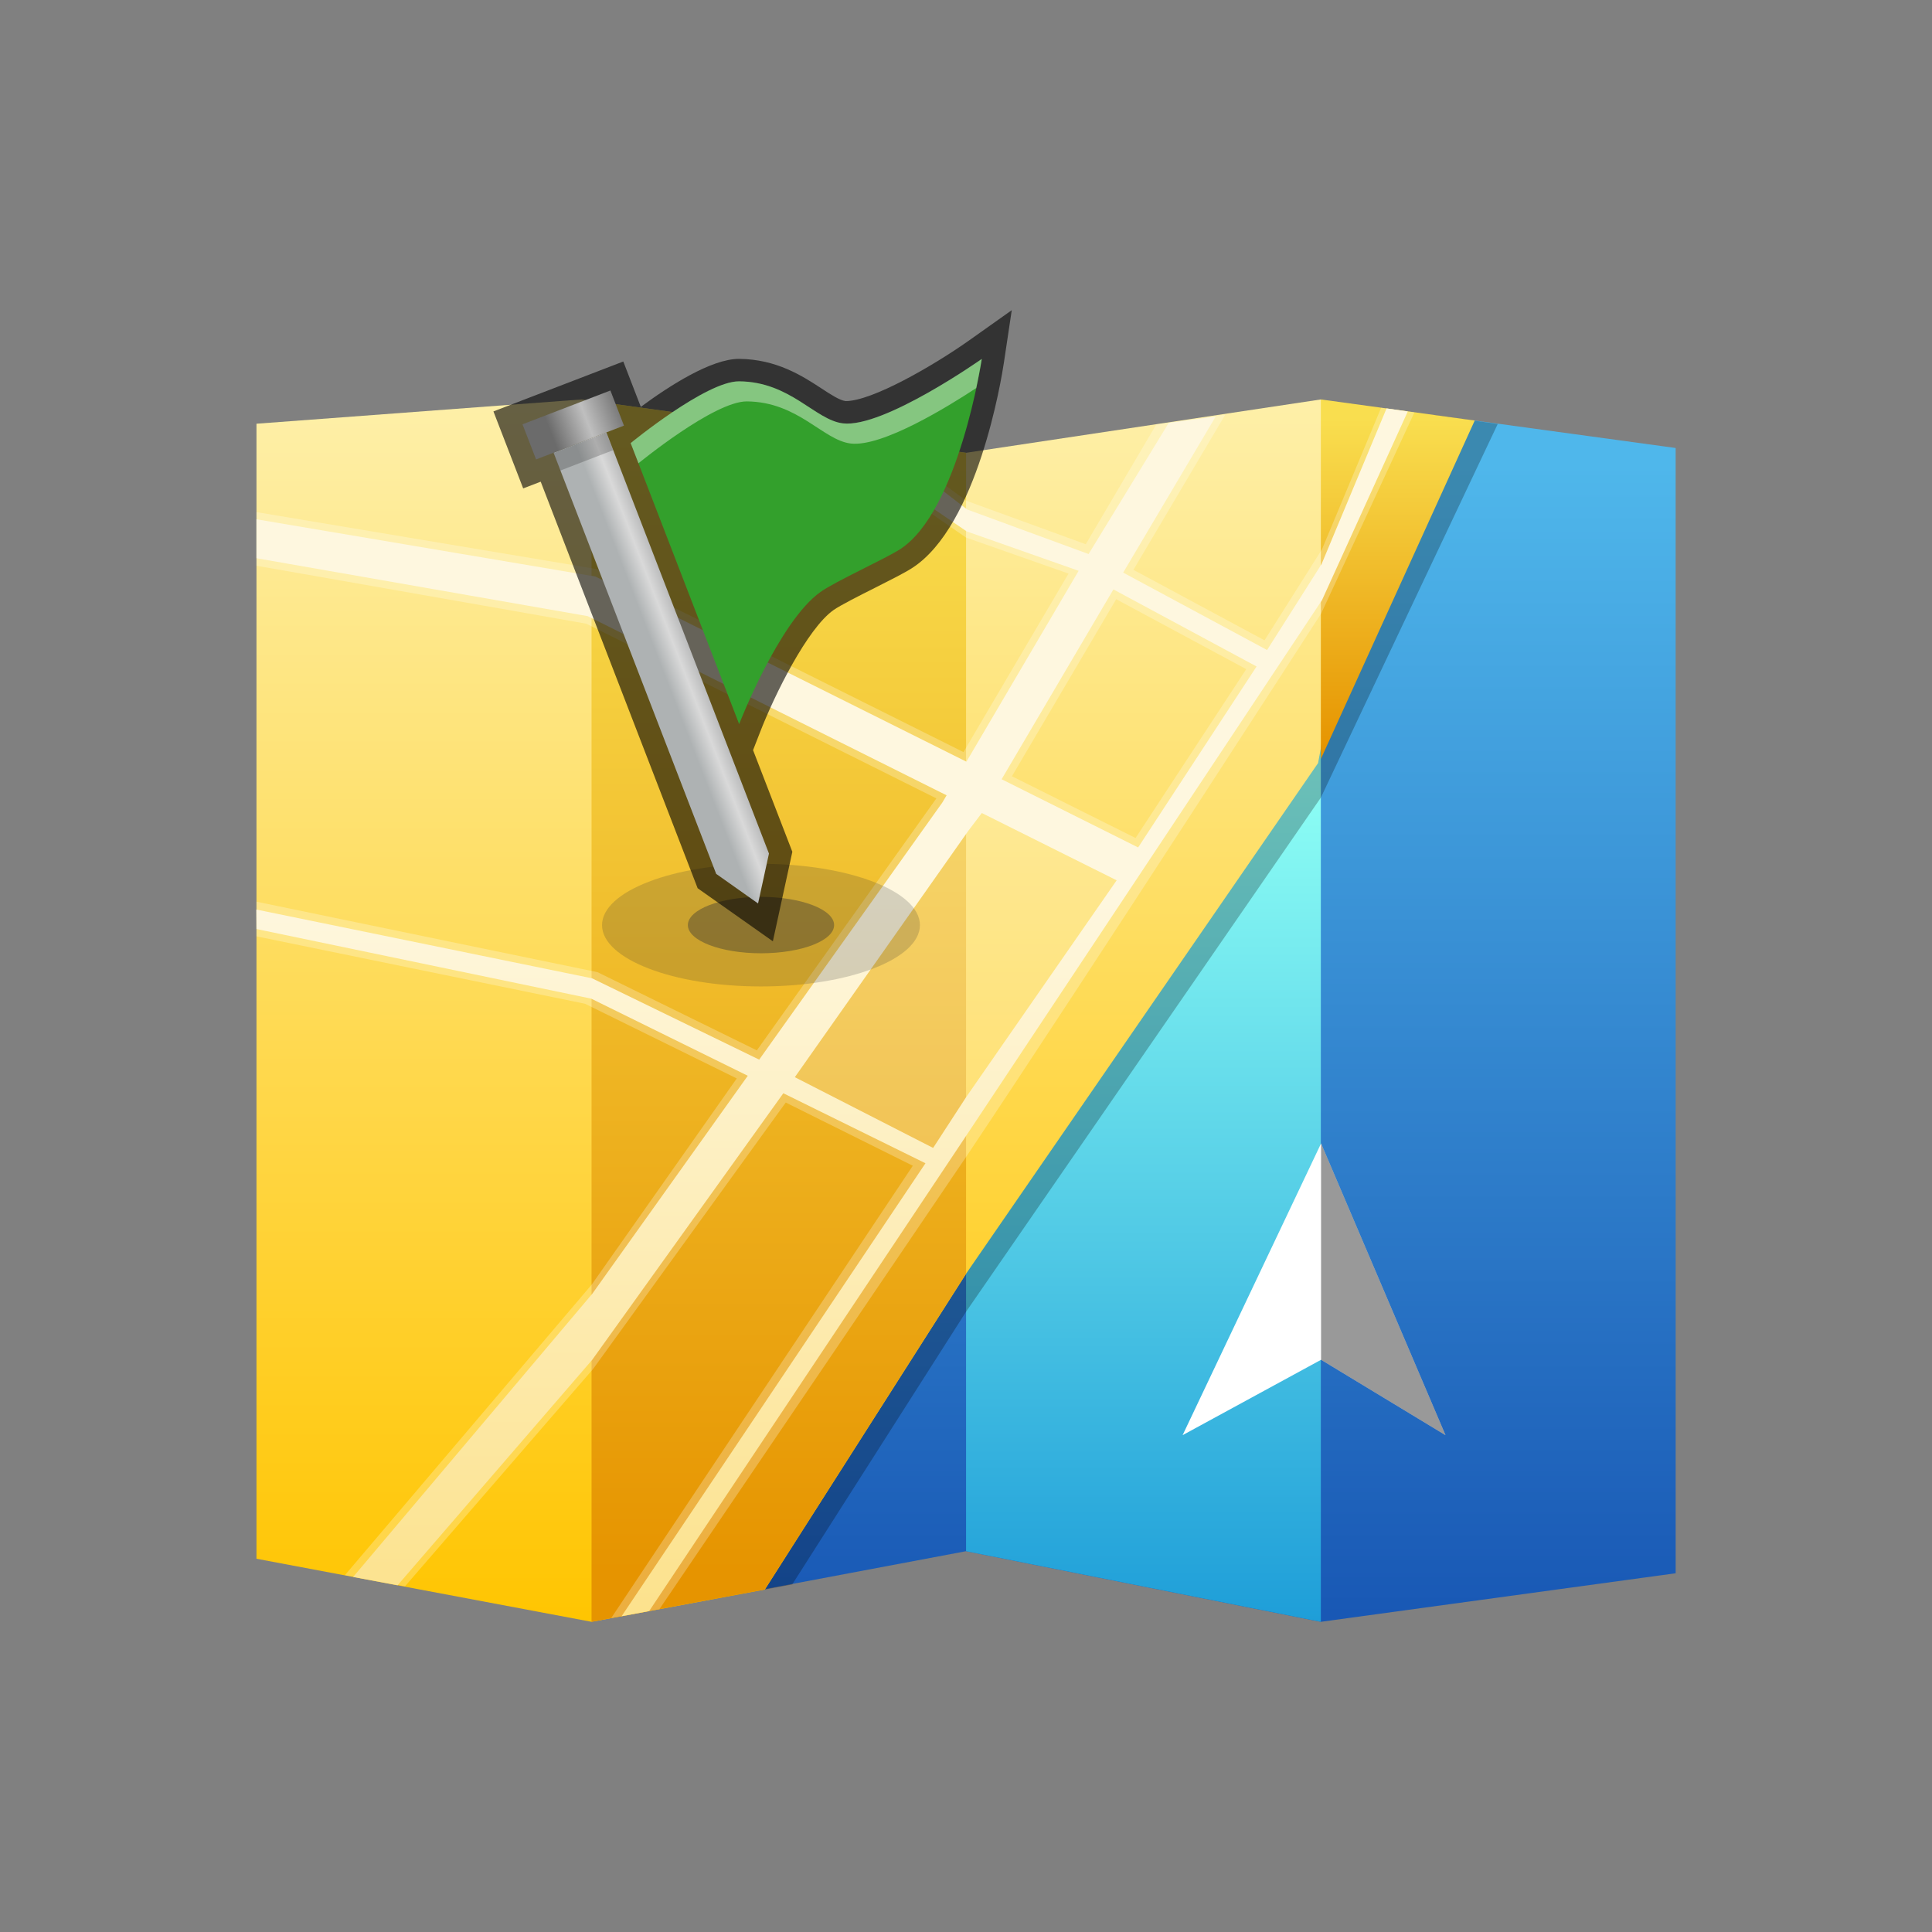 <?xml version="1.0" encoding="UTF-8"?>
<!DOCTYPE svg PUBLIC "-//W3C//DTD SVG 1.1 Tiny//EN" "http://www.w3.org/Graphics/SVG/1.1/DTD/svg11-tiny.dtd">
<svg baseProfile="tiny" height="60" viewBox="0 0 60 60" width="60" xmlns="http://www.w3.org/2000/svg" xmlns:xlink="http://www.w3.org/1999/xlink">
<rect x="0" y="0" width="60" height="60" fill="#808080" stroke="none"/>
<g>
<rect fill="none" height="60" width="60"/>
<linearGradient gradientTransform="matrix(1 0 0 -1 66.98 -1317.48)" gradientUnits="userSpaceOnUse" id="SVGID_1_" x1="-29.105" x2="-29.105" y1="-1331.915" y2="-1368.765">
<stop offset="0" style="stop-color:#4FB7EB"/>
<stop offset="1" style="stop-color:#1755B3"/>
</linearGradient>
<polygon fill="url(#SVGID_1_)" points="45.781,13.057 52.039,13.913 52.039,48.859 41.02,50.367 30.002,48.174 23.711,49.359 "/>
<linearGradient gradientTransform="matrix(1 0 0 -1 66.98 -1317.48)" gradientUnits="userSpaceOnUse" id="SVGID_2_" x1="-31.469" x2="-31.469" y1="-1341.603" y2="-1368.084">
<stop offset="0" style="stop-color:#8EFFF5"/>
<stop offset="1" style="stop-color:#1D9DD8"/>
</linearGradient>
<polygon fill="url(#SVGID_2_)" points="41.02,23.222 41.02,50.367 30.002,48.174 30.002,39.17 "/>
<polygon fill-opacity="0.25" points="46.514,13.166 41.02,24.771 30.002,40.737 24.603,49.207   22.033,49.684 44.574,12.896 " stroke-opacity="0.25"/>
<linearGradient gradientTransform="matrix(1 0 0 -1 66.98 -1317.48)" gradientUnits="userSpaceOnUse" id="SVGID_3_" x1="-41.688" x2="-41.688" y1="-1330.205" y2="-1367.835">
<stop offset="0" style="stop-color:#FEEFA7"/>
<stop offset="1" style="stop-color:#FFC501"/>
</linearGradient>
<polygon fill="url(#SVGID_3_)" points="42.619,14.637 40.934,23.699 30.002,39.557 23.752,49.365 18.371,50.367 7.965,48.408   7.965,13.159 18.066,12.405 30.002,14.062 41.02,12.405 "/>
<linearGradient gradientTransform="matrix(1 0 0 -1 66.98 -1317.48)" gradientUnits="userSpaceOnUse" id="SVGID_4_" x1="-42.794" x2="-42.794" y1="-1366.305" y2="-1331.164">
<stop offset="0" style="stop-color:#E69400"/>
<stop offset="1" style="stop-color:#F9DE4F"/>
</linearGradient>
<polygon fill="url(#SVGID_4_)" points="30.002,14.062 30.002,39.557 23.752,49.365 18.371,50.367 18.371,12.448 "/>
<linearGradient gradientTransform="matrix(1 0 0 -1 66.98 -1317.48)" gradientUnits="userSpaceOnUse" id="SVGID_5_" x1="-23.571" x2="-23.571" y1="-1340.813" y2="-1330.503">
<stop offset="0" style="stop-color:#E69400"/>
<stop offset="1" style="stop-color:#F9DE4F"/>
</linearGradient>
<polygon fill="url(#SVGID_5_)" points="41.02,12.405 41.02,23.573 45.799,13.06 "/>
<path d="M18.983,50.248l9.365-14.045l-3.946-1.963l-5.984,8.276  l-5.84,6.748l-1.867-0.345l7.668-9.029l4.502-6.398l-4.713-2.32L7.965,29.079v-1.076l10.592,2.189l4.947,2.428l5.576-7.825  l-10.873-5.426L7.965,17.569v-1.665l10.572,1.77l11.385,5.683l3.262-5.544l-3.186-1.12l-4.73-3.271l2.257,0.311l2.487,1.819  l3.707,1.35l2.191-3.721l2.143-0.306l-2.854,4.821l4.072,2.19l1.783-2.824l1.838-4.398l1.035,0.141l-2.896,6.246  c0,0-7.08,10.973-11.019,16.865l-9.534,14.059L18.983,50.248z M29.054,35.385l-3.994-2.029l5.489-7.72l3.67,1.783L29.054,35.385z   M31.426,24.107l3.84,1.918l3.438-5.244l-4.039-2.172L31.426,24.107L31.426,24.107z" fill="#FFFFFF" fill-opacity="0.25" stroke-opacity="0.25"/>
<linearGradient gradientTransform="matrix(1 0 0 -1 66.98 -1317.48)" gradientUnits="userSpaceOnUse" id="SVGID_6_" x1="-41.139" x2="-41.139" y1="-1367.484" y2="-1339.944">
<stop offset="0" style="stop-color:#FCE28D"/>
<stop offset="0.81" style="stop-color:#FEF7DF"/>
<stop offset="1" style="stop-color:#FEF7DF"/>
</linearGradient>
<path d="M43.061,12.683l-2.018,4.834c0,0-1.088,1.722-1.693,2.67l-4.469-2.404l2.873-4.847l-1.457,0.197  l-2.49,4.073l-3.77-1.383l-2.785-2.144l-1.723-0.238l4.491,3.061l3.478,1.225l-3.485,5.928l-11.521-5.75L7.965,16.127v1.209  l10.287,1.799l11.146,5.564l-0.134,0.226l-5.687,7.983l-5.188-2.525L7.961,28.247l0.004,0.605l10.396,2.162l4.862,2.395l-4.83,6.771  l-7.426,8.794l1.38,0.259l6.045-7.003l5.935-8.278l4.414,2.174l-9.438,14.069l0.857-0.161l9.854-14.775l11.044-16.625l2.662-5.856  L43.061,12.683z M30.01,34.064l-1.031,1.586l-4.295-2.197l5.384-7.646l0.423-0.558l4.188,2.09L30.01,34.064z M35.346,26.318  l-4.24-2.118l3.472-5.895l4.446,2.393L35.346,26.318z" fill="url(#SVGID_6_)"/>
<polygon fill="#FFFFFF" points="36.727,44.57 41.027,35.51 44.891,44.57 41.027,42.229 "/>
<polygon fill-opacity="0.4" points="44.891,44.57 41.027,35.51 41.027,42.229 " stroke-opacity="0.4"/>
<ellipse cx="23.633" cy="28.731" fill="#333333" fill-opacity="0.2" rx="4.936" ry="1.904" stroke-opacity="0.2"/>
<path d="M25.904,28.73c0,0.483-1.019,0.875-2.271,0.875  c-1.252,0-2.271-0.393-2.271-0.875c0-0.486,1.019-0.877,2.271-0.877C24.885,27.854,25.904,28.245,25.904,28.73z" fill="#333333" fill-opacity="0.4" stroke-opacity="0.4"/>
<path d="M30.088,10.578c-1.104,0.78-3.005,1.878-3.822,1.878c-0.001,0-0.001,0-0.003,0  c-0.186-0.022-0.462-0.203-0.755-0.395c-0.585-0.382-1.389-0.907-2.559-0.916c-0.863,0-2.172,0.844-3.048,1.491l-0.544-1.409  l-4.033,1.55l0.924,2.391l0.544-0.209l4.874,12.626l2.336,1.648l0.605-2.78l-1.22-3.157l0.219-0.562  c0.448-1.156,1.463-3.208,2.277-3.786c0.214-0.151,0.81-0.452,1.288-0.692c0.485-0.246,0.905-0.455,1.152-0.613  c2.037-1.306,2.78-5.877,2.856-6.394l0.242-1.616L30.088,10.578z" fill-opacity="0.6" stroke-opacity="0.6"/>
<linearGradient gradientTransform="matrix(0.933 -0.36 0.36 0.933 -243.558 -1782.57)" gradientUnits="userSpaceOnUse" id="SVGID_7_" x1="-401.003" x2="-402.741" y1="1777.895" y2="1777.895">
<stop offset="0" style="stop-color:#8C8E8F"/>
<stop offset="0.65" style="stop-color:#D9D9D9"/>
<stop offset="1" style="stop-color:#AEB2B3"/>
</linearGradient>
<polygon fill="url(#SVGID_7_)" points="17.192,14.059 18.831,13.426 23.881,26.508 23.542,28.058 22.242,27.139 "/>
<linearGradient gradientTransform="matrix(0.933 -0.36 0.36 0.933 -243.558 -1782.57)" gradientUnits="userSpaceOnUse" id="SVGID_8_" x1="-400.448" x2="-403.326" y1="1769.638" y2="1769.638">
<stop offset="0" style="stop-color:#4F4F4F"/>
<stop offset="0.59" style="stop-color:#BFBFBF"/>
<stop offset="1" style="stop-color:#6B6B6B"/>
</linearGradient>
<polygon fill="url(#SVGID_8_)" points="16.227,13.177 18.957,12.127 19.378,13.218 16.648,14.268 "/>
<rect fill-opacity="0.2" height="0.584" stroke-opacity="0.2" transform="matrix(0.933 -0.36 0.36 0.933 -3.833 7.47)" width="1.756" x="17.239" y="13.724"/>
<path d="M19.587,13.763c0,0,2.346-1.928,3.367-1.919c1.596,0.011,2.361,1.204,3.227,1.305  c1.264,0.149,4.311-2.001,4.311-2.001s-0.715,4.736-2.544,5.912c-0.481,0.306-2.002,0.993-2.467,1.324  c-1.29,0.915-2.526,4.104-2.526,4.104L19.587,13.763z" fill="#33A02C"/>
<path d="M23.196,12.466c1.596,0.014,2.361,1.206,3.226,1.308  c0.978,0.113,3.022-1.148,3.896-1.723c0.114-0.542,0.171-0.905,0.171-0.905s-3.048,2.15-4.312,2.001  c-0.863-0.101-1.629-1.294-3.225-1.305c-1.021-0.008-3.366,1.919-3.366,1.919l0.242,0.626C19.829,14.389,22.174,12.46,23.196,12.466  z" fill="#FFFFFF" fill-opacity="0.4" stroke-opacity="0.4"/>
</g>
</svg>
